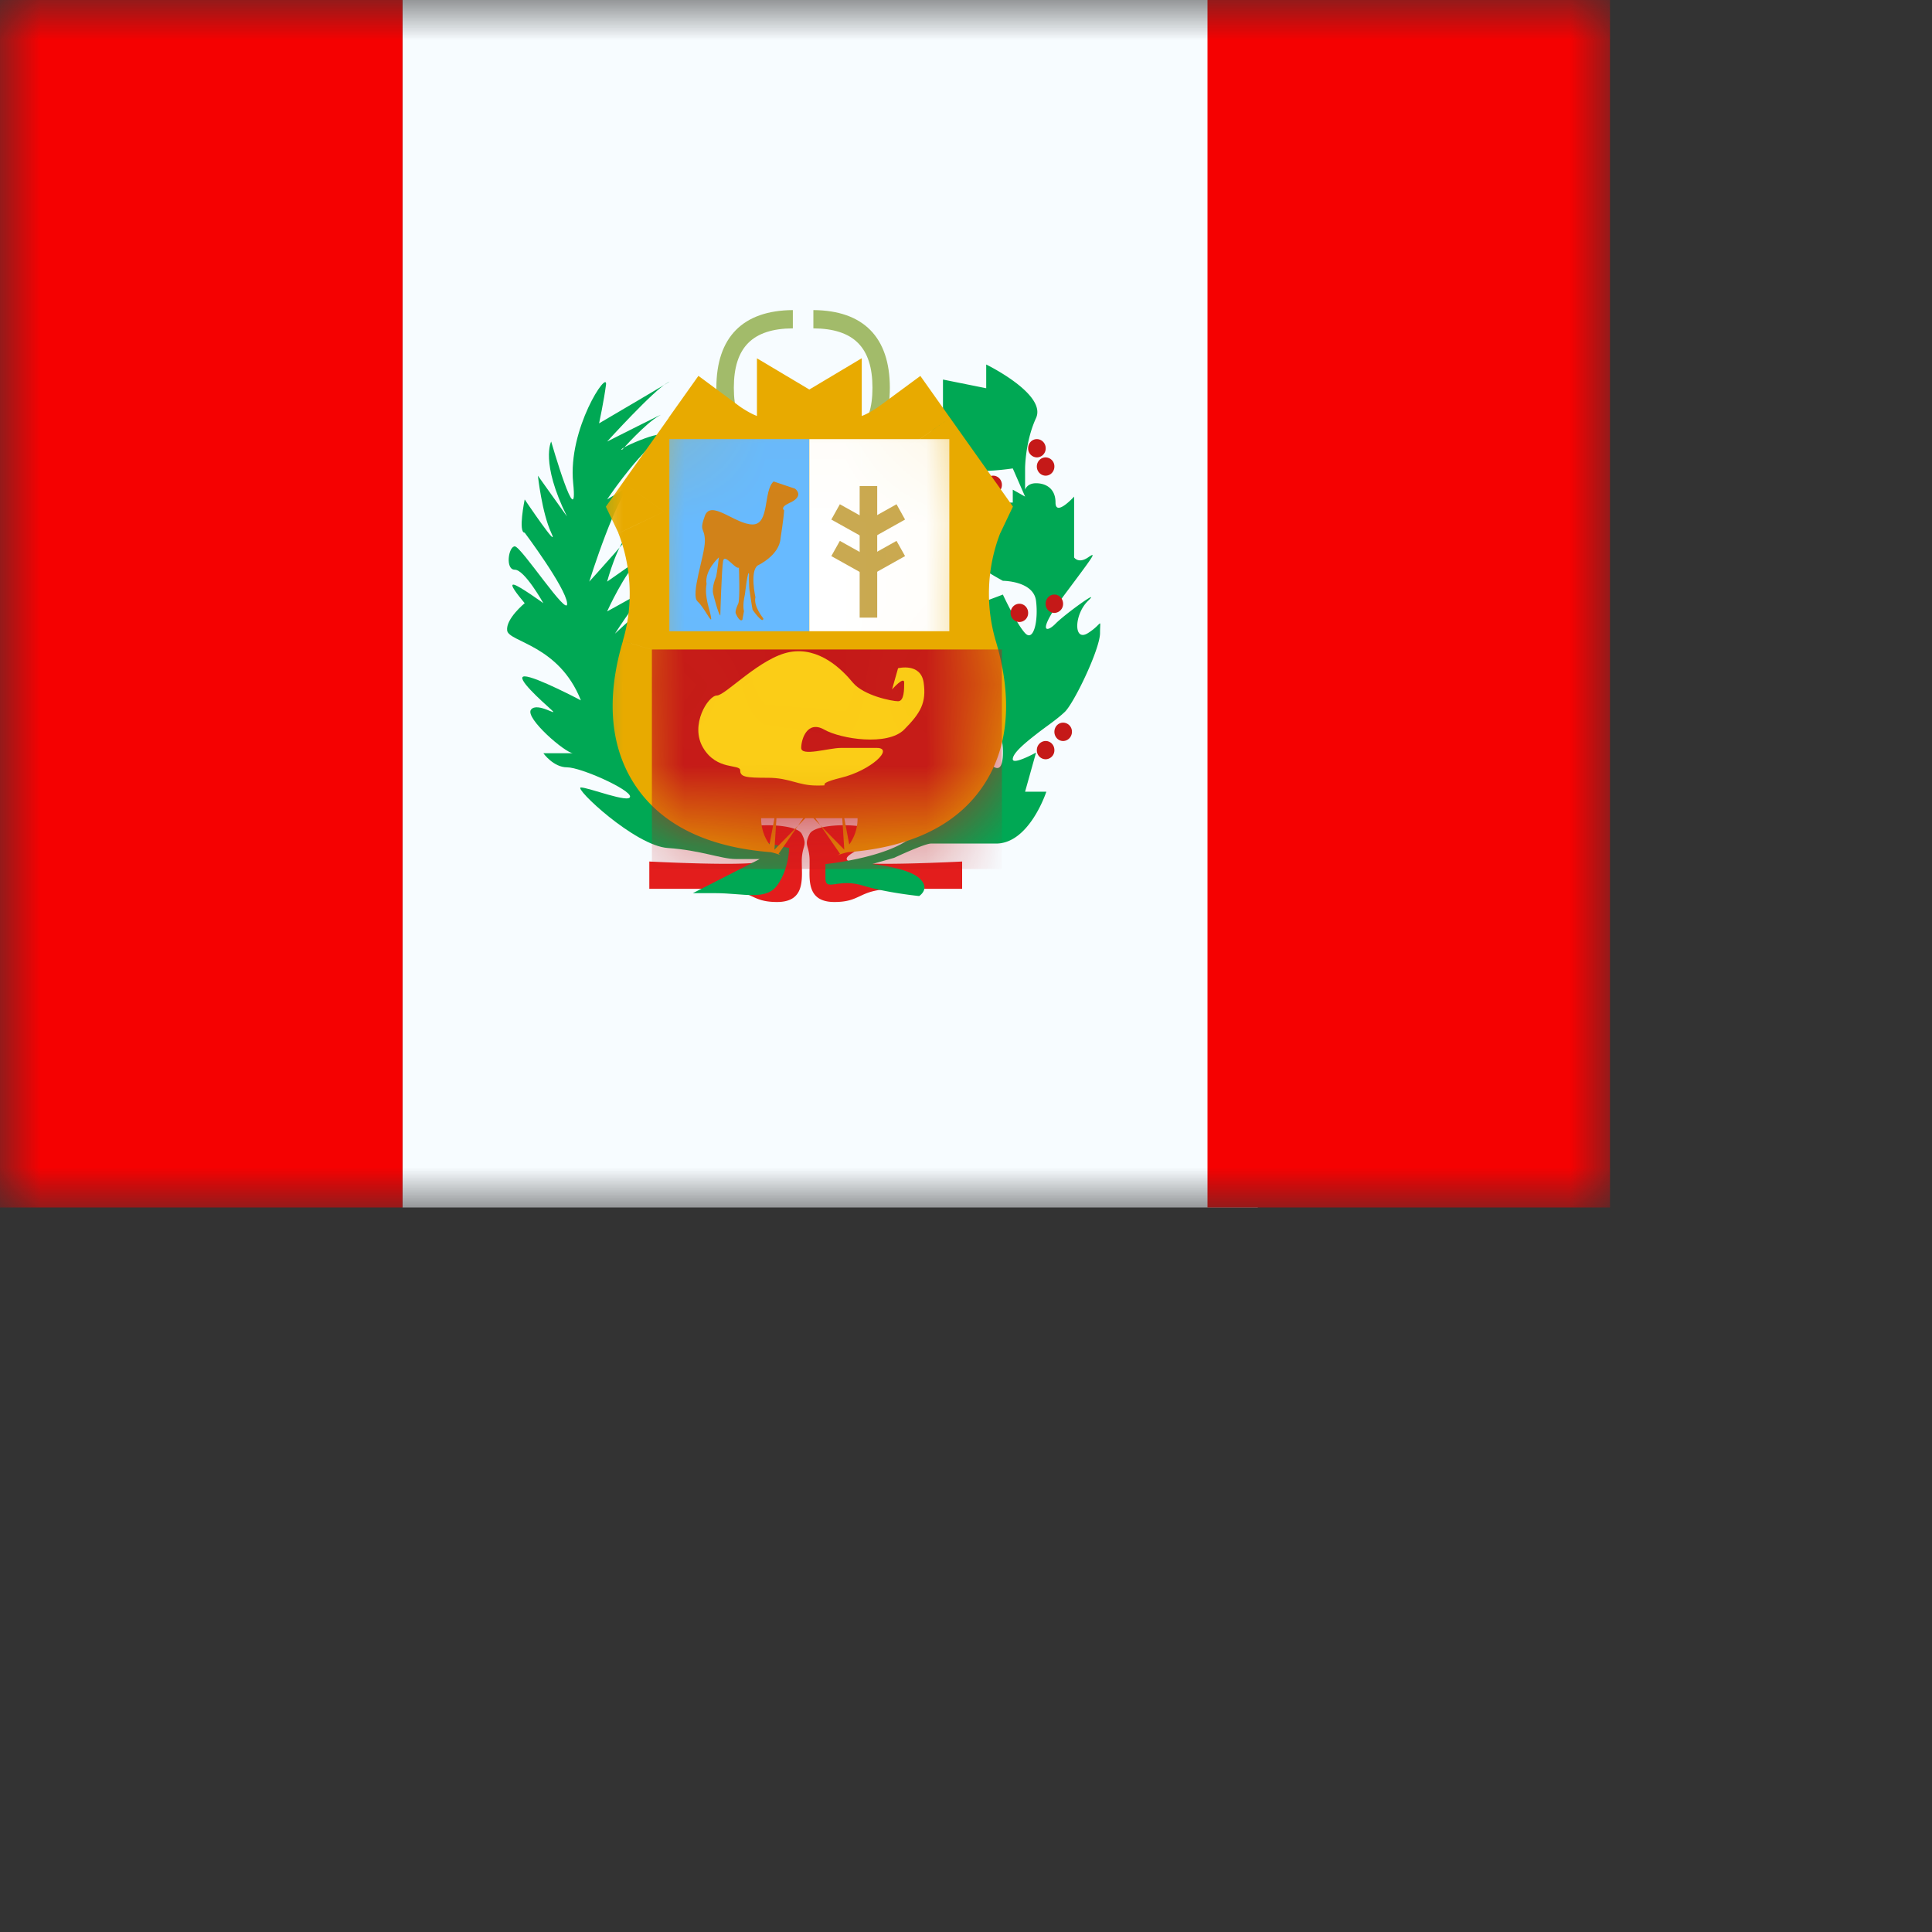 <svg width="24" height="24" viewbox="0 0 20 15" fill="none" xmlns="http://www.w3.org/2000/svg">
  <rect width="100%" height="100%" fill="#333333" stroke="none"/>
  <mask id="a" maskUnits="userSpaceOnUse" x="0" y="0" width="20" height="15">
    <path fill="#fff" d="M0 0h20v15H0z"/>
  </mask>
  <g mask="url(#a)">
    <path fill-rule="evenodd" clip-rule="evenodd" d="M5 0h10.625v15H5V0z" fill="#F7FCFF"/>
    <path fill-rule="evenodd" clip-rule="evenodd" d="M15 0h5v15h-5V0zM0 0h5v15H0V0z" fill="#F50101"/>
    <path d="M9.838 5.466l.021.226c-.624.063-.96-.242-.96-.875 0-.628.329-.961.95-.965v.227c-.502.003-.733.237-.733.738 0 .496.224.7.722.649zm.277 0l-.021.226c.624.063.96-.242.96-.875 0-.628-.329-.961-.95-.965v.227c.502.003.734.237.734.738 0 .496-.225.7-.723.649z" fill="#A2BB6A"/>
    <path fill-rule="evenodd" clip-rule="evenodd" d="M9.462 10.702c-.18.064-1.396 0-1.396 0v.339h.807c.269 0 .37.048.464.092.08.037.152.072.316.072.319 0 .313-.237.308-.435l-.001-.068a.55.55 0 01.023-.167c.015-.053.024-.084-.023-.176-.079-.153-.83-.133-.83 0 0 .063.114.129.215.187.114.065.212.122.117.156zm1.094 0c.18.064 1.396 0 1.396 0v.339h-.807c-.269 0-.37.048-.464.092-.08.037-.152.072-.316.072-.319 0-.313-.237-.308-.435v-.068a.55.55 0 00-.022-.167c-.015-.053-.024-.084.023-.176.079-.153.83-.133.83 0 0 .063-.114.129-.215.187-.114.065-.212.122-.117.156z" fill="#E31D1C"/>
    <path fill-rule="evenodd" clip-rule="evenodd" d="M10.254 10.734s.95-.094 1.165-.437c.214-.342.572-.926.698-1.068.125-.141.133.202.133.202s.208.295.208-.082c0-.376-.148-.113-.341-.68-.194-.565-.303-1.12-.249-1.205.055-.084.184.084.184 0v-.248l.199.248.207-.078s.17.365.276.479c.105.113.167-.152.136-.4-.03-.25-.412-.25-.412-.25s-.488-.262-.488-.372c0-.11.211-.078.211-.078l-.064-.34s.174.207.257.103c.084-.104-.123-.285-.123-.285h.33v-.16l.153.086-.153-.35s-.448.068-.53 0a8.345 8.345 0 01-.337-.33v-.124h-.148l.148-.25v-.4l.537.108v-.295s.755.368.619.665c-.136.296-.136.627-.136.627v.263s.023-.08.136-.08c.113 0 .242.058.242.24 0 .181.231-.074.231-.074v.756s.054.081.173 0c.118-.082.066-.018-.29.46-.356.48-.228.48-.114.363.114-.117.577-.45.404-.284-.173.167-.184.517 0 .4.184-.116.149-.198.149 0 0 .2-.325.875-.439.981-.114.106-.22.171-.356.278-.136.106-.289.232-.289.308 0 .077.289-.082.289-.082l-.136.486h.264s-.21.644-.624.644h-.808c-.083 0-.458.177-.458.177l-.275.078s.438.042.585.174c.148.131 0 .223 0 .223s-.405-.04-.707-.132c-.303-.091-.457.082-.457-.091v-.174z" fill="#00A854"/>
    <path fill-rule="evenodd" clip-rule="evenodd" d="M12.99 5.568a.111.111 0 01-.11.114.111.111 0 01-.108-.114c0-.063.048-.113.108-.113s.11.05.11.113zm-.544.455a.111.111 0 01-.109.113.111.111 0 01-.109-.113c0-.063.049-.114.109-.114s.109.051.109.114zm.543-.114c.06 0 .109-.05.109-.114a.111.111 0 00-.109-.113c-.06 0-.109.05-.109.113s.05.114.11.114zm-.217 1.705a.111.111 0 01-.109.113.111.111 0 01-.109-.113c0-.063.049-.114.109-.114s.109.05.109.114zm-.544 1.477c.06 0 .109-.05.109-.114a.111.111 0 00-.109-.113c-.06 0-.108.05-.108.113s.048.114.108.114zm.87.227a.111.111 0 01-.109.114.111.111 0 01-.109-.114c0-.063.05-.113.11-.113s.108.05.108.113zm.108-.113c.06 0 .11-.051.11-.114a.111.111 0 00-.11-.114c-.06 0-.108.051-.108.114s.048.114.108.114zm0-1.705a.111.111 0 01-.108.114.111.111 0 01-.109-.114c0-.063.049-.114.109-.114s.108.051.108.114z" fill="#C51918"/>
    <path fill-rule="evenodd" clip-rule="evenodd" d="M9.803 10.534s-1.727-.341-1.821-1.002c-.095-.66-.093-1.364-.093-1.364l-.16.43s-.009-.586.32-1.003c.328-.417-.41.277-.41.277s.373-.59.53-.647c.155-.056-.627.37-.627.37s.224-.495.398-.635c.174-.14-.398.265-.398.265s.13-.49.285-.608c.154-.117-.507.608-.507.608s.35-1.122.546-1.227c.196-.104-.324.206-.324.206s.319-.48.604-.719c.285-.238-.516.102-.418.102 0 0 .29-.327.456-.42.167-.091-.642.318-.642.318s.58-.64.755-.734c.173-.095-.855.508-.855.508s.06-.279.086-.479c.026-.2-.476.547-.408 1.218.069.671-.273-.513-.273-.513s-.137.257.196.93l-.361-.506s.05.46.165.708c.116.248-.329-.413-.329-.413s-.085.413 0 .413c0 0 .508.679.527.876.019.198-.57-.706-.65-.706-.078 0-.122.29 0 .29.123 0 .355.416.355.416s-.301-.218-.366-.23c-.065-.013.05.129.134.23 0 0-.236.193-.218.339.018.145.643.176.916.868 0 0-.564-.298-.698-.298s.216.311.33.414c.112.103-.175-.103-.252 0-.078.103.429.541.524.541h-.37s.124.175.295.175c.17 0 .782.274.782.363 0 .09-.516-.113-.611-.113-.096 0 .672.725 1.08.752.409.028.666.137.842.137h.3l-.831.424h.276c.361 0 .637.1.779-.107.141-.207.141-.454.141-.454z" fill="#00A854"/>
    <mask id="b" maskUnits="userSpaceOnUse" x="7.236" y="3.551" width="6" height="8" fill="#000">
      <path fill="#fff" d="M7.236 3.551h6v8h-6z"/>
      <path fill-rule="evenodd" clip-rule="evenodd" d="M10.054 5.566l.026-.015v.03c.12.066.423.221.62.221.25 0 .591-.251.591-.251l.57.804s-.384.804-.09 1.786c.293.983-.016 1.74-1.321 1.824 0 0-.257.05-.37.127v.072c0-.018-.01-.035-.026-.05-.016.015-.026.032-.026.05v-.072c-.112-.078-.37-.127-.37-.127-1.305-.084-1.614-.841-1.32-1.824a2.693 2.693 0 00-.09-1.786l.57-.804s.34.251.59.251c.197 0 .5-.155.62-.222v-.03l.026.016z"/>
    </mask>
    <path fill-rule="evenodd" clip-rule="evenodd" d="M10.054 5.566l.026-.015v.03c.12.066.423.221.62.221.25 0 .591-.251.591-.251l.57.804s-.384.804-.09 1.786c.293.983-.016 1.74-1.321 1.824 0 0-.257.05-.37.127v.072c0-.018-.01-.035-.026-.05-.016.015-.026.032-.026.05v-.072c-.112-.078-.37-.127-.37-.127-1.305-.084-1.614-.841-1.32-1.824a2.693 2.693 0 00-.09-1.786l.57-.804s.34.251.59.251c.197 0 .5-.155.62-.222v-.03l.026.016z" fill="#E8AA00"/>
    <path d="M10.08 5.55h.625v-1.1l-.945.564.32.537zm-.026.016l-.308.544.308.174.308-.174-.308-.544zm.026.014h-.625v.37l.323.178.302-.548zm1.211-.03l.51-.36-.368-.52-.513.378.371.503zm.57.805l.564.27.158-.332-.212-.3-.51.362zm-.09 1.786l-.6.18.6-.18zM10.45 9.965l-.04-.623-.039.002-.038.007.117.614zm-.37.127l-.355-.514-.27.186v.328h.625zm-.026.021l.438-.446-.438-.43-.437.43.437.446zm-.026-.02h.625v-.329l-.27-.186-.355.514zm-.37-.128l.117-.614-.038-.007-.038-.002-.04.623zm-1.41-3.61l-.51-.361-.212.3.158.33.564-.269zm.57-.804l.37-.503-.512-.379-.369.52.51.362zm1.21.03l.302.547.323-.179V5.58h-.625zm0-.03l.32-.537-.945-.563v1.1h.625zm.052 0l-.32-.537a1.019 1.019 0 01-.013.008l.616 1.088.026-.015.008-.005.002-.001h.001v-.001h.001l-.32-.537zm.625.03v-.03h-1.25v.03h1.25zm-.927.547c.071.039.2.107.347.167.127.052.348.132.575.132v-1.25c.027 0 .03.004 0-.004a.898.898 0 01-.102-.035 2.182 2.182 0 01-.216-.105l-.604 1.095zm.922.3c.293 0 .56-.133.687-.201a2.568 2.568 0 00.266-.166l.006-.005.002-.001.001-.001a203.712 203.712 0 00-.742-1.006h.001v-.001c.001 0 .001 0 0 0a.295.295 0 01-.03.021c-.025.016-.06.038-.098.059a.747.747 0 01-.102.046c-.03.011-.025.004.01.004v1.25zm.081-.516l.57.804 1.02-.722-.57-.804-1.02.722zm1.08.443a79.579 79.579 0 00-.565-.268l-.001.003a.698.698 0 01-.003.005l-.006.014a2 2 0 00-.071.183 3.33 3.33 0 00-.043 2.029l1.198-.358a2.082 2.082 0 01.052-1.332l.005-.012a.132.132 0 01-.001.004c-.001.001-.001.001-.565-.268zm-.69 1.965c.124.414.075.634.01.737-.053.085-.222.25-.771.285l.08 1.247c.756-.049 1.395-.305 1.748-.865.343-.543.302-1.192.132-1.761l-1.198.357zm-.721 1.645l-.117-.614-.002.001h-.005a1.66 1.66 0 00-.055.012l-.132.034a1.429 1.429 0 00-.414.18l.71 1.028c-.03.02-.043.024-.023.016a.78.78 0 01.133-.038l.02-.004h.002l-.117-.615zm.255.2v-.073h-1.25v.072h1.25zm-1.088.394a.554.554 0 01-.162-.395h1.25a.697.697 0 00-.213-.497l-.875.892zm0-.892a.696.696 0 00-.214.497h1.25a.554.554 0 01-.161.395l-.875-.892zm1.036.497v-.072h-1.25v.072h1.25zm-.995-.199l-.116.614H9.54h.003a1.012 1.012 0 01.153.043c.02.008.006.005-.024-.016l.71-1.028a1.428 1.428 0 00-.413-.18 2.626 2.626 0 00-.188-.045l-.004-.001h-.002l-.118.613zm-1.92-2.002c-.17.569-.21 1.218.132 1.761.354.56.992.816 1.748.865l.08-1.247c-.549-.036-.717-.2-.77-.285-.066-.103-.115-.323.009-.737l-1.198-.357zm.51-1.608c-.564.27-.565.27-.565.269v-.003L7.68 6.62c0-.001 0-.001 0 0l.005.011a2.008 2.008 0 01.102.361 2.07 2.07 0 01-.05.97l1.199.358a3.332 3.332 0 00-.123-2.23l-.001-.002v-.001h-.001l-.564.268zm.06-1.165l-.57.804 1.02.722.57-.804-1.02-.722zm1.1-.013c.034 0 .04.007.01-.004a.743.743 0 01-.102-.046 1.343 1.343 0 01-.13-.08h.002v.001l-.37.503-.372.503h.002c0 .001 0 .002.002.002l.006.005a1.669 1.669 0 00.075.051c.047.031.113.072.19.115.128.068.395.2.687.2v-1.25zm.318-.144c-.049.027-.131.07-.216.105a.9.9 0 01-.101.035c-.03.008-.027.004-.001.004v1.25c.228 0 .449-.08.575-.132.147-.06.276-.128.347-.167l-.604-1.095zm.927.547v-.03h-1.25v.03h1.25zm-.625-.03l-.32.538h.002a1.325 1.325 0 01.036.022l.616-1.088-.012-.007a.102.102 0 01-.003-.001h.001l-.32.537z" fill="#E8AA00" mask="url(#b)"/>
    <mask id="d" maskUnits="userSpaceOnUse" x="7" y="4" width="6" height="7">
      <mask id="c" maskUnits="userSpaceOnUse" x="7.236" y="3.551" width="6" height="8" fill="#000">
        <path fill="#fff" d="M7.236 3.551h6v8h-6z"/>
        <path fill-rule="evenodd" clip-rule="evenodd" d="M10.054 5.566l.026-.015v.03c.12.066.423.221.62.221.25 0 .591-.251.591-.251l.57.804s-.384.804-.09 1.786c.293.983-.016 1.74-1.321 1.824 0 0-.257.05-.37.127v.072c0-.018-.01-.035-.026-.05-.016.015-.026.032-.026.05v-.072c-.112-.078-.37-.127-.37-.127-1.305-.084-1.614-.841-1.32-1.824a2.693 2.693 0 00-.09-1.786l.57-.804s.34.251.59.251c.197 0 .5-.155.62-.222v-.03l.026.016z"/>
      </mask>
      <path fill-rule="evenodd" clip-rule="evenodd" d="M10.054 5.566l.026-.015v.03c.12.066.423.221.62.221.25 0 .591-.251.591-.251l.57.804s-.384.804-.09 1.786c.293.983-.016 1.74-1.321 1.824 0 0-.257.05-.37.127v.072c0-.018-.01-.035-.026-.05-.016.015-.026.032-.026.05v-.072c-.112-.078-.37-.127-.37-.127-1.305-.084-1.614-.841-1.32-1.824a2.693 2.693 0 00-.09-1.786l.57-.804s.34.251.59.251c.197 0 .5-.155.62-.222v-.03l.026.016z" fill="#fff"/>
      <path d="M10.08 5.55h.625v-1.1l-.945.564.32.537zm-.026.016l-.308.544.308.174.308-.174-.308-.544zm.026.014h-.625v.37l.323.178.302-.548zm1.211-.03l.51-.36-.368-.52-.513.378.371.503zm.57.805l.564.27.158-.332-.212-.3-.51.362zm-.09 1.786l-.6.18.6-.18zM10.45 9.965l-.04-.623-.039.002-.038.007.117.614zm-.37.127l-.355-.514-.27.186v.328h.625zm-.026.021l.438-.446-.438-.43-.437.43.437.446zm-.026-.02h.625v-.329l-.27-.186-.355.514zm-.37-.128l.117-.614-.038-.007-.038-.002-.04.623zm-1.41-3.61l-.51-.361-.212.3.158.33.564-.269zm.57-.804l.37-.503-.512-.379-.369.52.51.362zm1.21.03l.302.547.323-.179V5.58h-.625zm0-.03l.32-.537-.945-.563v1.1h.625zm.052 0l-.32-.537a1.019 1.019 0 01-.013.008l.616 1.088.026-.015.008-.005.002-.001h.001v-.001h.001l-.32-.537zm.625.03v-.03h-1.25v.03h1.25zm-.927.547c.071.039.2.107.347.167.127.052.348.132.575.132v-1.25c.027 0 .03.004 0-.004a.898.898 0 01-.102-.035 2.182 2.182 0 01-.216-.105l-.604 1.095zm.922.3c.293 0 .56-.133.687-.201a2.568 2.568 0 00.266-.166l.006-.005.002-.001.001-.001a203.712 203.712 0 00-.742-1.006h.001v-.001c.001 0 .001 0 0 0a.295.295 0 01-.03.021c-.025.016-.06.038-.098.059a.747.747 0 01-.102.046c-.03.011-.025.004.01.004v1.25zm.081-.516l.57.804 1.02-.722-.57-.804-1.02.722zm1.08.443a79.579 79.579 0 00-.565-.268l-.001.003a.698.698 0 01-.003.005l-.006.014a2 2 0 00-.071.183 3.33 3.33 0 00-.043 2.029l1.198-.358a2.082 2.082 0 01.052-1.332l.005-.012a.132.132 0 01-.001.004c-.001.001-.001.001-.565-.268zm-.69 1.965c.124.414.075.634.01.737-.053.085-.222.25-.771.285l.08 1.247c.756-.049 1.395-.305 1.748-.865.343-.543.302-1.192.132-1.761l-1.198.357zm-.721 1.645l-.117-.614-.002.001h-.005a1.66 1.66 0 00-.055.012l-.132.034a1.429 1.429 0 00-.414.18l.71 1.028c-.03.02-.043.024-.023.016a.78.78 0 01.133-.038l.02-.004h.002l-.117-.615zm.255.2v-.073h-1.25v.072h1.25zm-1.088.394a.554.554 0 01-.162-.395h1.25a.697.697 0 00-.213-.497l-.875.892zm0-.892a.696.696 0 00-.214.497h1.25a.554.554 0 01-.161.395l-.875-.892zm1.036.497v-.072h-1.25v.072h1.25zm-.995-.199l-.116.614H9.54h.003a1.012 1.012 0 01.153.043c.02.008.006.005-.024-.016l.71-1.028a1.428 1.428 0 00-.413-.18 2.626 2.626 0 00-.188-.045l-.004-.001h-.002l-.118.613zm-1.92-2.002c-.17.569-.21 1.218.132 1.761.354.56.992.816 1.748.865l.08-1.247c-.549-.036-.717-.2-.77-.285-.066-.103-.115-.323.009-.737l-1.198-.357zm.51-1.608c-.564.27-.565.27-.565.269v-.003L7.68 6.62c0-.001 0-.001 0 0l.005.011a2.008 2.008 0 01.102.361 2.07 2.07 0 01-.05.97l1.199.358a3.332 3.332 0 00-.123-2.23l-.001-.002v-.001h-.001l-.564.268zm.06-1.165l-.57.804 1.02.722.57-.804-1.02-.722zm1.1-.013c.034 0 .04.007.01-.004a.743.743 0 01-.102-.046 1.343 1.343 0 01-.13-.08h.002v.001l-.37.503-.372.503h.002c0 .001 0 .002.002.002l.006.005a1.669 1.669 0 00.075.051c.047.031.113.072.19.115.128.068.395.2.687.2v-1.25zm.318-.144c-.049.027-.131.07-.216.105a.9.9 0 01-.101.035c-.03.008-.027.004-.001.004v1.25c.228 0 .449-.08.575-.132.147-.06.276-.128.347-.167l-.604-1.095zm.927.547v-.03h-1.25v.03h1.25zm-.625-.03l-.32.538h.002a1.325 1.325 0 01.036.022l.616-1.088-.012-.007a.102.102 0 01-.003-.001h.001l-.32.537z" fill="#fff" mask="url(#c)"/>
    </mask>
    <g mask="url(#d)">
      <path fill="#67BAFF" d="M8.315 5.455h1.739v2.386H8.315z"/>
      <path fill="#fff" d="M10.054 5.455h1.739v2.386h-1.739z"/>
      <path fill="#C51918" d="M8.098 8.068h4.348v2.727H8.098z"/>
      <path d="M10.897 7.672h-.218V6.038h.218v1.634z" fill="#C9A951"/>
      <path d="M10.809 6.928l-.106.19-.376-.21.106-.189.376.21zm0-.454l-.106.19-.376-.21.106-.19.376.21z" fill="#C9A951"/>
      <path d="M10.762 6.928l.106.19.375-.21-.106-.189-.375.21zm0-.454l.106.19.375-.21-.106-.19-.375.21z" fill="#C9A951"/>
      <path fill-rule="evenodd" clip-rule="evenodd" d="M11.08 8.566s.152-.173.152-.087c0 .087 0 .232-.076.232-.075 0-.428-.07-.562-.232-.134-.163-.418-.446-.783-.379-.366.067-.8.54-.906.54-.107 0-.34.366-.17.65.17.286.46.197.46.28 0 .083.073.092.344.092.272 0 .371.096.606.096s-.077-.003.301-.096c.379-.092.666-.371.445-.371h-.445c-.153 0-.493.11-.493 0s.076-.346.285-.228c.208.118.788.207.994 0 .206-.208.277-.334.242-.584-.037-.25-.318-.178-.318-.178l-.075.265z" fill="#FBCD17"/>
      <path fill-rule="evenodd" clip-rule="evenodd" d="M9.61 5.981c-.13.115-.046.534-.261.534-.215 0-.517-.314-.593-.107-.076.207 0 .137 0 .314 0 .176-.182.666-.091.749.09.082.184.3.168.198-.016-.102-.085-.252-.056-.415-.028-.168.153-.33.153-.33s-.02.175-.034.24c0 0-.06.132-.035.219 0 0 .061.246.087.263 0 0 .016-.583.035-.679.018-.096.152.108.196.085 0 0 .015.399-.008.446 0 0-.047.095-.03.125 0 0 .044.109.081.077l.02-.108s-.022-.064.012-.21c0 0 .036-.322.051-.252 0 0-.006.152.01.23 0 0 .028.194.034.215 0 0 .13.187.134.108 0 0-.126-.15-.099-.264 0 0-.072-.323.029-.395 0 0 .267-.123.283-.335 0 0 .038-.24.045-.35 0 0-.058-.033.063-.09 0 0 .194-.074.073-.178" fill="#D18219"/>
    </g>
  </g>
</svg>
